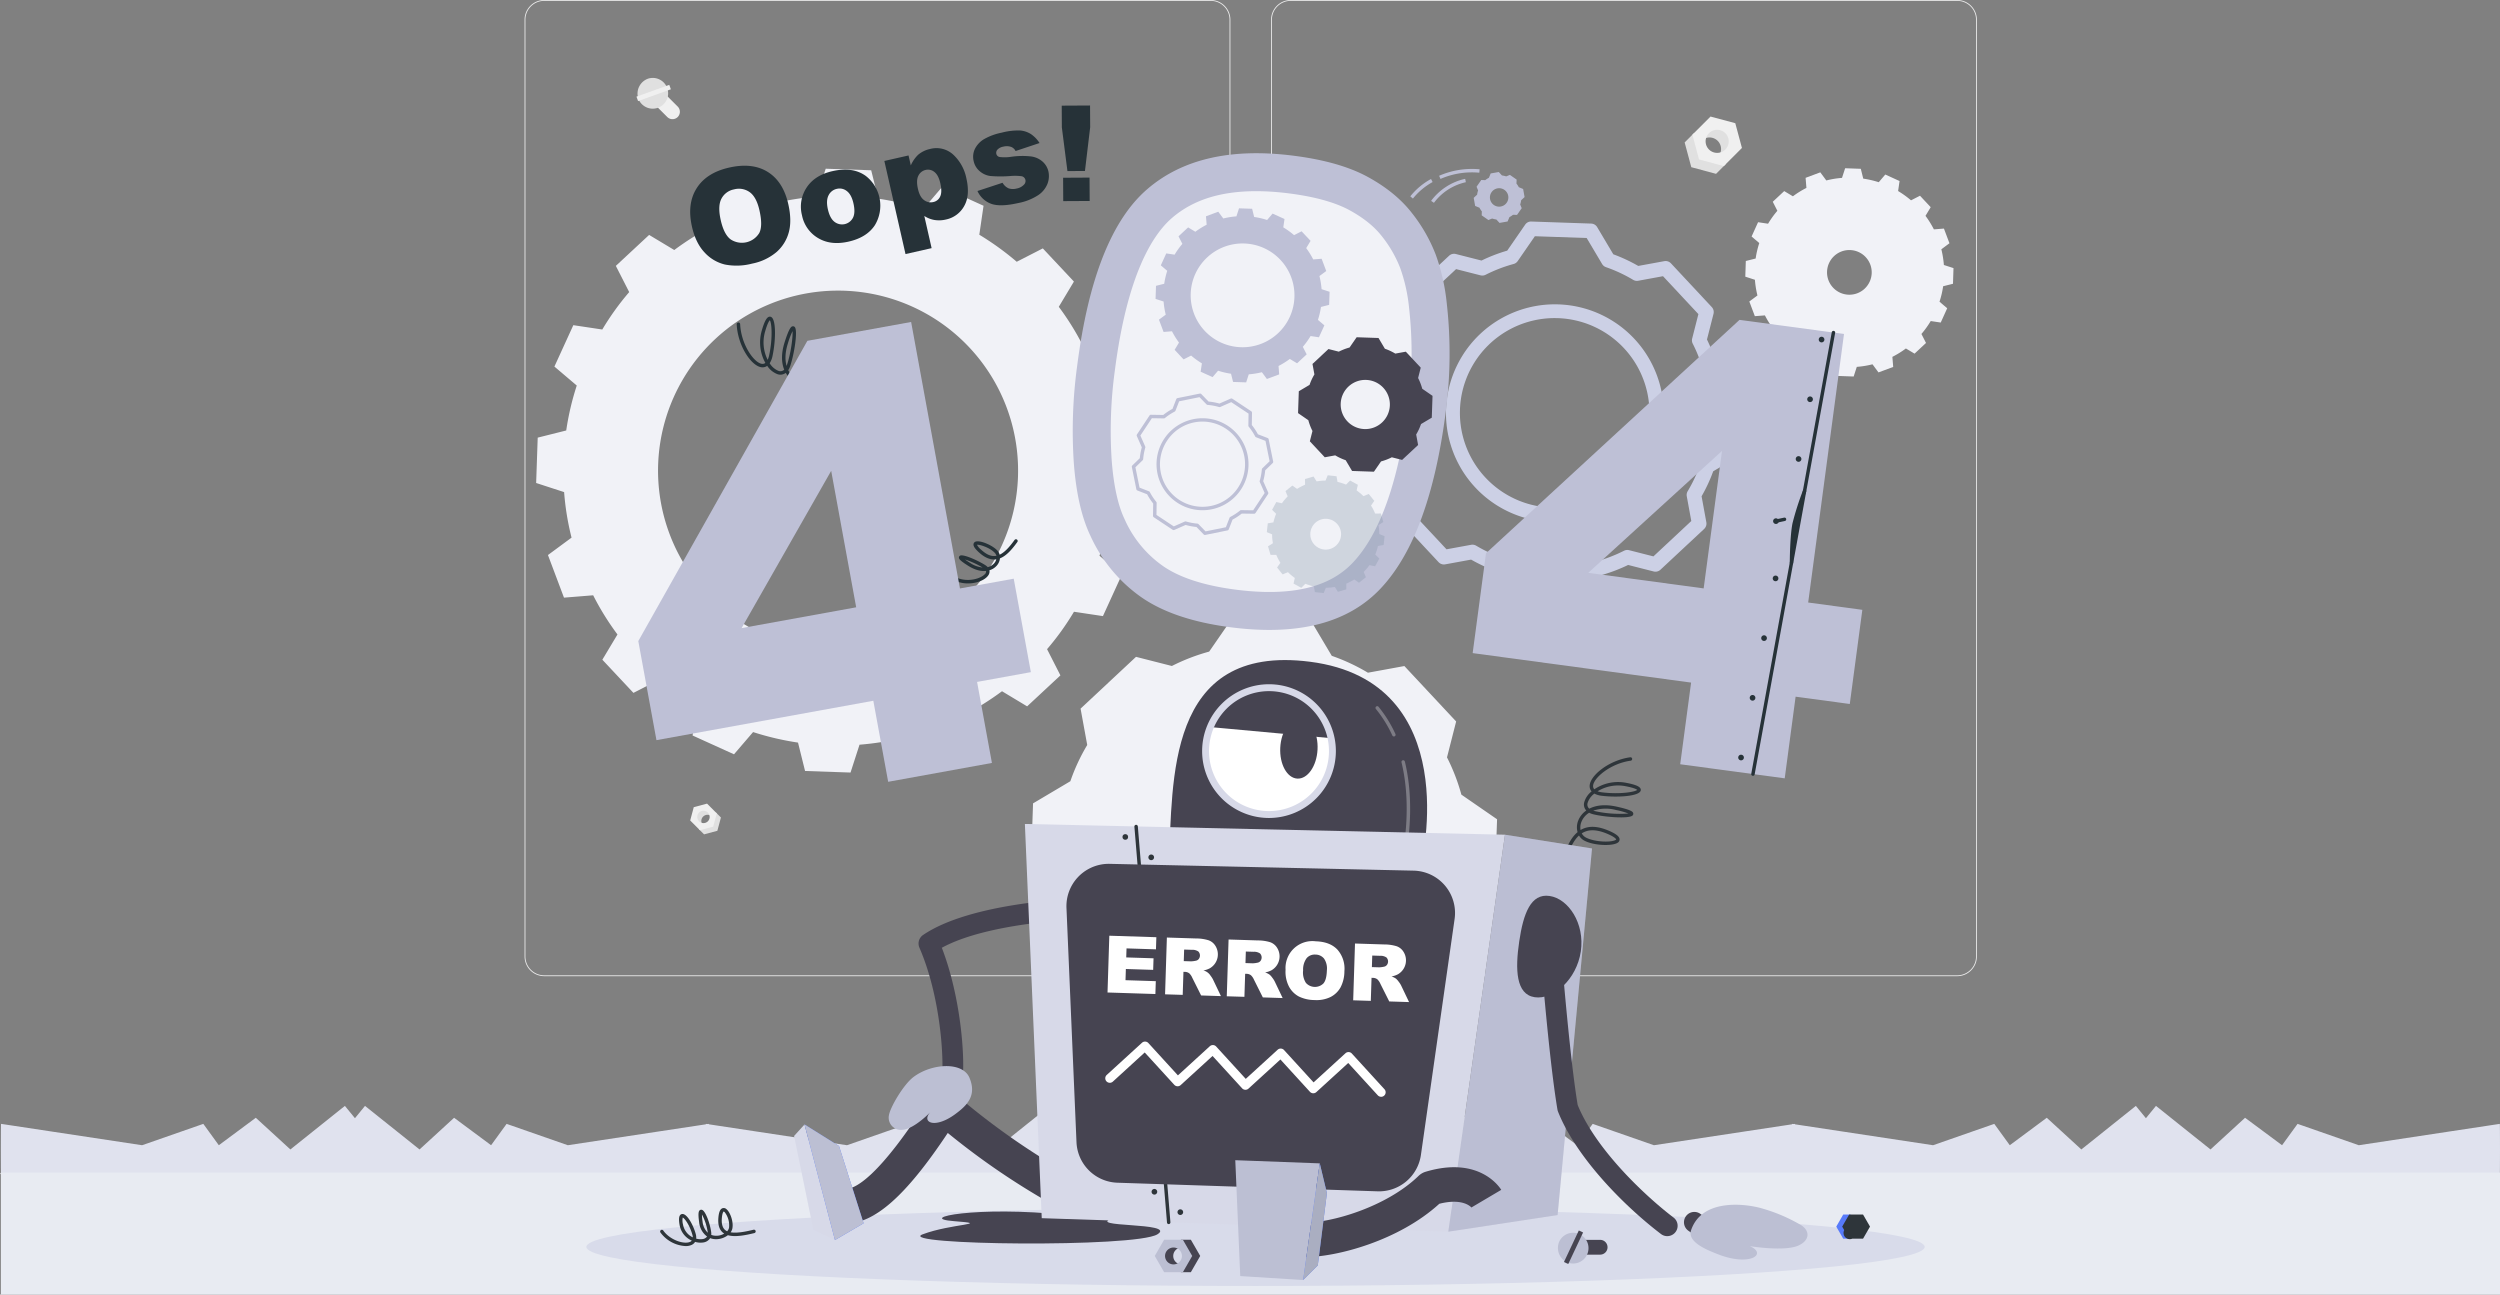 <svg xmlns="http://www.w3.org/2000/svg" width="1170.405" height="606.043" viewBox="0 0 1170.405 606.043">
  <rect x="0" y="0" width="1170.405" height="606.043" fill="#808080" stroke="none"/>
  <g id="_404" data-name="404" transform="translate(294 112.327)">
    <g id="Background_Complete" data-name="Background Complete" transform="translate(0 54.953)">
      <g id="Group_52353" data-name="Group 52353">
        <path id="Union_42" data-name="Union 42" d="M11136.174,1917.411c-6.129.236-47.866.1-87.908-.032-39.611-.13-77.565-.261-77.767-.034-.062.173-.094-5.86-.094-11.893,0-6.067.031-12.137.094-11.885l66.021,10,28.659-10,7.259,10,17.319-12.855,16.185,14.834,25.521-20.394,4.712,5.762,4.708-5.762,25.525,20.394,16.185-14.834,17.316,12.855,7.261-10,28.659,10,66.021-10c.063-.252.091,5.818.091,11.885,0,6.033-.031,12.066-.091,11.893-.2-.227-38.158-.1-77.769.034-24.09.08-48.8.161-65.99.161C11146.7,1917.54,11138.615,1917.5,11136.174,1917.411Z" transform="translate(-11263.999 -1534.696)" fill="#e0e2ee"/>
        <path id="Union_51" data-name="Union 51" d="M11136.174,1917.411c-6.129.236-47.866.1-87.908-.032-39.611-.13-77.565-.261-77.767-.034-.062.173-.094-5.86-.094-11.893,0-6.067.031-12.137.094-11.885l66.021,10,28.659-10,7.259,10,17.319-12.855,16.185,14.834,25.521-20.394,4.712,5.762,4.708-5.762,25.525,20.394,16.185-14.834,17.316,12.855,7.261-10,28.659,10,66.021-10c.063-.252.091,5.818.091,11.885,0,6.033-.031,12.066-.091,11.893-.2-.227-38.158-.1-77.769.034-24.09.08-48.8.161-65.99.161C11146.7,1917.54,11138.615,1917.5,11136.174,1917.411Z" transform="translate(-10755.535 -1534.696)" fill="#e0e2ee"/>
        <path id="Union_45" data-name="Union 45" d="M11136.174,1917.411c-6.129.236-47.866.1-87.908-.032-39.611-.13-77.565-.261-77.767-.034-.062.173-.094-5.86-.094-11.893,0-6.067.031-12.137.094-11.885l66.021,10,28.659-10,7.259,10,17.319-12.855,16.185,14.834,25.521-20.394,4.712,5.762,4.708-5.762,25.525,20.394,16.185-14.834,17.316,12.855,7.261-10,28.659,10,66.021-10c.063-.252.091,5.818.091,11.885,0,6.033-.031,12.066-.091,11.893-.2-.227-38.158-.1-77.769.034-24.09.08-48.8.161-65.99.161C11146.7,1917.54,11138.615,1917.5,11136.174,1917.411Z" transform="translate(-10933.999 -1534.696)" fill="#e0e2ee"/>
        <path id="Union_48" data-name="Union 48" d="M11136.174,1917.411c-6.129.236-47.866.1-87.908-.032-39.611-.13-77.565-.261-77.767-.034-.062.173-.094-5.86-.094-11.893,0-6.067.031-12.137.094-11.885l66.021,10,28.659-10,7.259,10,17.319-12.855,16.185,14.834,25.521-20.394,4.712,5.762,4.708-5.762,25.525,20.394,16.185-14.834,17.316,12.855,7.261-10,28.659,10,66.021-10c.063-.252.091,5.818.091,11.885,0,6.033-.031,12.066-.091,11.893-.2-.227-38.158-.1-77.769.034-24.09.08-48.8.161-65.99.161C11146.7,1917.54,11138.615,1917.5,11136.174,1917.411Z" transform="translate(-10425.535 -1534.696)" fill="#e0e2ee"/>
        <rect id="Rectangle_4556" data-name="Rectangle 4556" width="1170.405" height="0.292" transform="translate(-294 382.067)" fill="#ebebeb"/>
        <rect id="Rectangle_4557" data-name="Rectangle 4557" width="25.295" height="0.292" transform="translate(499.654 400.848)" fill="#ebebeb"/>
        <rect id="Rectangle_4558" data-name="Rectangle 4558" width="39.799" height="0.292" transform="translate(362.362 394.793)" fill="#ebebeb"/>
        <rect id="Rectangle_4559" data-name="Rectangle 4559" width="51.953" height="0.292" transform="translate(462.74 390.012)" fill="#ebebeb"/>
        <rect id="Rectangle_4560" data-name="Rectangle 4560" width="12.995" height="0.292" transform="translate(188.879 395.895)" fill="#ebebeb"/>
        <rect id="Rectangle_4561" data-name="Rectangle 4561" width="44.792" height="0.292" transform="translate(133.698 395.895)" fill="#ebebeb"/>
        <rect id="Rectangle_4562" data-name="Rectangle 4562" width="32.315" height="0.292" transform="translate(77.367 390.969)" fill="#ebebeb"/>
        <path id="Fill_7" data-name="Fill 7" d="M0,57.065H1170V0H0Z" transform="translate(-293.595 381.698)" fill="#e8ebf2"/>
      </g>
    </g>
    <g id="Shadow" transform="translate(-19.491 453.125)">
      <ellipse id="_Path_" data-name="&lt;Path&gt;" cx="313.277" cy="18.296" rx="313.277" ry="18.296" transform="translate(0 0)" fill="#d8dbea"/>
    </g>
    <g id="_404-2" data-name="404" transform="translate(-48.42 -112.327)">
      <path id="Path_32940" data-name="Path 32940" d="M359.43,511.964h-312a9.234,9.234,0,0,1-9.223-9.223V64.174a9.233,9.233,0,0,1,9.223-9.221h312a9.232,9.232,0,0,1,9.221,9.221V502.741A9.234,9.234,0,0,1,359.43,511.964ZM47.43,55.357a8.827,8.827,0,0,0-8.819,8.817V502.741a8.828,8.828,0,0,0,8.819,8.819h312a8.827,8.827,0,0,0,8.817-8.819V64.174a8.827,8.827,0,0,0-8.817-8.817Z" transform="translate(-38.207 -54.953)" fill="#ebebeb"/>
      <path id="Path_32941" data-name="Path 32941" d="M575.725,511.964h-312a9.233,9.233,0,0,1-9.221-9.223V64.174a9.231,9.231,0,0,1,9.221-9.221h312a9.233,9.233,0,0,1,9.224,9.221V502.741A9.234,9.234,0,0,1,575.725,511.964Zm-312-456.607a8.827,8.827,0,0,0-8.817,8.817V502.741a8.827,8.827,0,0,0,8.817,8.819h312a8.829,8.829,0,0,0,8.82-8.819V64.174a8.829,8.829,0,0,0-8.82-8.817Z" transform="translate(94.98 -54.953)" fill="#ebebeb"/>
      <g id="Group_52370" data-name="Group 52370" transform="translate(5.428 36.282)">
        <g id="Group_52354" data-name="Group 52354" transform="translate(0 42.707)">
          <path id="Path_32897" data-name="Path 32897" d="M323.526,260.629l.727-21.233-13.036-4.259a126.53,126.53,0,0,0-3.475-21.321l11.048-8.147-7.505-19.943-13.666,1.1a124.933,124.933,0,0,0-11.376-18.339l7.08-11.816-14.556-15.529L266.55,147.4a133.255,133.255,0,0,0-17.515-12.659l1.979-13.563-19.386-8.8-8.882,10.41a131.106,131.106,0,0,0-21.031-4.928l-3.3-13.294-21.289-.729-4.2,13.036a131.262,131.262,0,0,0-21.321,3.477l-8.2-11-19.942,7.45,1.1,13.669a129.952,129.952,0,0,0-18.339,11.43L94.456,134.83,78.87,149.325,85.125,161.6a125.008,125.008,0,0,0-12.6,17.518l-13.559-2.034L50.11,196.463l10.464,8.885a126.756,126.756,0,0,0-4.928,21.034l-13.353,3.354-.727,21.233,13.091,4.264a125.535,125.535,0,0,0,3.477,21.318L47.087,284.7l7.505,19.946,13.666-1.1a125.227,125.227,0,0,0,11.375,18.339L72.553,333.7l14.556,15.531,12.217-6.258a130.238,130.238,0,0,0,17.515,12.661L114.8,369.187l19.386,8.8,8.938-10.407a131.213,131.213,0,0,0,21.032,4.926l3.3,13.294,21.288.729,4.206-13.036a131.266,131.266,0,0,0,21.32-3.477l8.148,10.994,19.942-7.45-1.045-13.664A133.246,133.246,0,0,0,259.66,348.46l11.761,7.08,15.584-14.5-6.253-12.273a125.124,125.124,0,0,0,12.6-17.516l13.559,2.036,8.853-19.384L305.3,285.019a125.209,125.209,0,0,0,4.926-21.031ZM180.052,329.414A84.278,84.278,0,1,1,267.138,248.1,84.257,84.257,0,0,1,180.052,329.414Z" transform="translate(-41.566 -103.84)" fill="#f1f2f7"/>
        </g>
        <g id="Group_52355" data-name="Group 52355" transform="translate(566.066 42.486)">
          <path id="Path_32898" data-name="Path 32898" d="M471.159,190.5l5.355-5-2.139-4.217a43.569,43.569,0,0,0,4.351-6.048l4.681.708,3.033-6.692-3.6-3.063a43.094,43.094,0,0,0,1.7-7.247l4.608-1.155.237-7.335-4.5-1.454a46.018,46.018,0,0,0-1.184-7.357l3.791-2.824-2.582-6.873-4.705.373a45.234,45.234,0,0,0-3.926-6.331l2.437-4.047-5.014-5.369-4.2,2.155a45.229,45.229,0,0,0-6.046-4.353l.68-4.681-6.68-3.046-3.065,3.6a44.792,44.792,0,0,0-7.258-1.685l-1.142-4.594-7.336-.265-1.467,4.518a43.062,43.062,0,0,0-7.345,1.2l-2.81-3.8-6.885,2.569.385,4.716a43.886,43.886,0,0,0-6.331,3.928l-4.073-2.438-5.355,5,2.152,4.232a43.351,43.351,0,0,0-4.351,6.046l-4.679-.708-3.034,6.694,3.6,3.063a43.231,43.231,0,0,0-1.7,7.245l-4.607,1.155-.237,7.337,4.5,1.453a44.682,44.682,0,0,0,1.183,7.358l-3.8,2.81,2.582,6.872,4.716-.359a45.1,45.1,0,0,0,3.928,6.331l-2.437,4.047,5.014,5.369,4.2-2.154a45.152,45.152,0,0,0,6.046,4.351l-.693,4.668,6.68,3.046,3.076-3.587a45.827,45.827,0,0,0,7.26,1.684l1.141,4.594,7.336.265,1.467-4.518a43.036,43.036,0,0,0,7.345-1.2l2.81,3.8,6.886-2.567-.386-4.718a43.447,43.447,0,0,0,6.331-3.926ZM433,159.59a10.456,10.456,0,1,1,14.774.506A10.455,10.455,0,0,1,433,159.59Z" transform="translate(-391.908 -103.703)" fill="#f1f2f7"/>
        </g>
        <path id="Path_32899" data-name="Path 32899" d="M403.239,328.616l-16.709-11.538c0-.013,0-.027-.01-.04a91.744,91.744,0,0,0-6.72-17.4l4.282-16.8-24.236-25.957L342.786,260a91.862,91.862,0,0,0-16.891-7.888.442.442,0,0,1-.042-.015L315.48,234.633l-35.488-1.217-11.54,16.708-.066.016A91.862,91.862,0,0,0,251,256.852l-16.793-4.28-25.955,24.236,3.117,17.027-.008.015a90.007,90.007,0,0,0-7.893,16.956L186,321.174l-1.217,35.49,16.725,11.549a88.885,88.885,0,0,0,6.7,17.479l0,.006-4.269,16.749L228.184,428.4l16.954-3.1a92.655,92.655,0,0,0,17.04,7.906l.015,0,10.355,17.44,35.49,1.217,11.532-16.7A92.482,92.482,0,0,0,337.1,428.45l0,0,16.715,4.259,25.955-24.233-3.117-17.03a90.021,90.021,0,0,0,7.893-16.957l0,0,17.47-10.375Zm-110.6,53.95a39.933,39.933,0,1,1,41.276-38.542A39.945,39.945,0,0,1,292.638,382.566Z" transform="translate(46.623 18.654)" fill="#f1f2f7"/>
        <path id="Path_32900" data-name="Path 32900" d="M381.879,298.189c-.039,0-.076,0-.116,0l-27.98-.958a3.41,3.41,0,0,1-2.816-1.667l-7.534-12.687a76.766,76.766,0,0,1-11.766-5.458l-12.129,2.218a3.39,3.39,0,0,1-3.107-1.028l-19.108-20.46a3.417,3.417,0,0,1-.813-3.172L299.559,243a74.224,74.224,0,0,1-4.619-12.07l-12.168-8.4a3.414,3.414,0,0,1-1.472-2.925l.96-27.98a3.406,3.406,0,0,1,1.667-2.816l12.709-7.547a74.789,74.789,0,0,1,5.445-11.711l-2.23-12.171a3.415,3.415,0,0,1,1.028-3.107l20.464-19.11a3.412,3.412,0,0,1,3.172-.813l12.013,3.062a75.838,75.838,0,0,1,12.036-4.639l8.4-12.159a3.3,3.3,0,0,1,2.923-1.47l27.98.958a3.408,3.408,0,0,1,2.816,1.669l7.549,12.71a75.951,75.951,0,0,1,11.677,5.448l12.205-2.236a3.414,3.414,0,0,1,3.109,1.028l19.106,20.465a3.416,3.416,0,0,1,.813,3.172l-3.062,12.016a75.765,75.765,0,0,1,4.639,12.031l12.159,8.4a3.413,3.413,0,0,1,1.472,2.923l-.958,27.983a3.411,3.411,0,0,1-1.669,2.816L445,236.075a74.686,74.686,0,0,1-5.439,11.7l2.228,12.176a3.407,3.407,0,0,1-1.028,3.107l-20.462,19.1a3.4,3.4,0,0,1-3.172.813l-11.958-3.047a76.443,76.443,0,0,1-12.1,4.637l-8.387,12.149A3.415,3.415,0,0,1,381.879,298.189Zm-26-7.715,24.251.83,8.032-11.63a3.411,3.411,0,0,1,1.921-1.356,69.639,69.639,0,0,0,13.175-5.051l.023-.011a3.4,3.4,0,0,1,2.356-.247l11.373,2.9,17.734-16.56-2.121-11.591a3.417,3.417,0,0,1,.433-2.375,67.752,67.752,0,0,0,5.9-12.658,3.425,3.425,0,0,1,1.522-1.894l12.154-7.219.832-24.252-11.64-8.038a3.4,3.4,0,0,1-1.3-1.727c-.029-.086-.057-.179-.079-.273a68.792,68.792,0,0,0-5.031-13.013,3.417,3.417,0,0,1-.263-2.388l2.915-11.436L421.5,144.741l-11.616,2.128a3.4,3.4,0,0,1-2.362-.427,69.166,69.166,0,0,0-12.677-5.923,3.78,3.78,0,0,1-.712-.331,3.406,3.406,0,0,1-1.146-1.165l-7.226-12.165-24.252-.832-8.037,11.64a3.411,3.411,0,0,1-2.008,1.378,69.152,69.152,0,0,0-13.013,5.028,3.4,3.4,0,0,1-2.386.263l-11.431-2.913L306.9,157.986l2.121,11.59a3.41,3.41,0,0,1-.305,2.139c-.047.092-.1.184-.153.275a67.734,67.734,0,0,0-5.9,12.7,3.419,3.419,0,0,1-1.482,1.813l-12.163,7.224-.831,24.251,11.65,8.045a3.4,3.4,0,0,1,1.354,1.918,67.339,67.339,0,0,0,5.025,13.115,3.344,3.344,0,0,1,.276.734,3.393,3.393,0,0,1,0,1.669l-2.905,11.4,16.561,17.733,11.533-2.109a3.422,3.422,0,0,1,2.351.42,70.041,70.041,0,0,0,12.743,5.922,3.4,3.4,0,0,1,1.9,1.508Zm40.043-153.193h0Zm-25.065,122.55c-.6,0-1.194-.011-1.8-.032a50.963,50.963,0,1,1,1.8.032ZM370.8,164.35a44.369,44.369,0,1,0,1.537.027C371.821,164.36,371.307,164.35,370.8,164.35Z" transform="translate(106.049 -51.713)" fill="#ccd0e5"/>
        <g id="Group_52356" data-name="Group 52356" transform="translate(537.679 18.284)">
          <path id="Path_32901" data-name="Path 32901" d="M389.042,112.656l-11.591-3.113-3.112-11.59,4.538-4.538,4.788,9.915,9.915,4.788Z" transform="translate(-374.339 -85.836)" fill="#e0e0e0"/>
          <path id="Path_32902" data-name="Path 32902" d="M386.8,106.732a5.409,5.409,0,1,0-7.651-7.647l5.765-8.651,7.733,3.91,1.695,8.124Z" transform="translate(-371.377 -87.671)" fill="#e0e0e0"/>
          <path id="Path_32903" data-name="Path 32903" d="M376.582,97.218l8.494-8.494,11.59,3.112,3.112,11.591-8.492,8.494-11.591-3.114ZM392,104.163a5.409,5.409,0,1,0-7.649-.016A5.429,5.429,0,0,0,392,104.163Z" transform="translate(-372.958 -88.724)" fill="#f0f0f0"/>
        </g>
        <g id="Group_52357" data-name="Group 52357" transform="translate(72.113 339.943)">
          <path id="Path_32904" data-name="Path 32904" d="M91.149,300.643l6.22-1.671,1.67-6.219L96.6,290.318l-2.569,5.321-5.321,2.569Z" transform="translate(-84.647 -286.251)" fill="#e0e0e0"/>
          <path id="Path_32905" data-name="Path 32905" d="M91.524,297.464a2.9,2.9,0,1,1,4.1-4.1l-3.093-4.642-4.149,2.1-.91,4.361Z" transform="translate(-85.409 -287.236)" fill="#e0e0e0"/>
          <path id="Path_32906" data-name="Path 32906" d="M98.645,292.359,94.087,287.8l-6.221,1.669L86.2,295.691l4.556,4.558,6.221-1.671Zm-8.278,3.726a2.9,2.9,0,1,1,4.106-.008A2.913,2.913,0,0,1,90.367,296.085Z" transform="translate(-86.197 -287.801)" fill="#f0f0f0"/>
        </g>
        <g id="Group_52358" data-name="Group 52358" transform="translate(46.96)">
          <path id="Path_32907" data-name="Path 32907" d="M76.747,87.908l5.161,5.162a3.466,3.466,0,0,0,4.888,0h0a3.466,3.466,0,0,0,0-4.888l-5.162-5.161a3.464,3.464,0,0,0-4.886,0h0A3.464,3.464,0,0,0,76.747,87.908Z" transform="translate(-67.484 -74.572)" fill="#f0f0f0"/>
          <path id="Path_32908" data-name="Path 32908" d="M76.084,77.888a7.2,7.2,0,1,1-4.775,9.349A7.432,7.432,0,0,1,76.084,77.888Z" transform="translate(-70.457 -77.408)" fill="#e0e0e0"/>
          <rect id="Rectangle_4563" data-name="Rectangle 4563" width="2.213" height="16.322" transform="matrix(-0.338, -0.941, 0.941, -0.338, 0.748, 11.041)" fill="#f0f0f0"/>
        </g>
      </g>
      <g id="Group_52368" data-name="Group 52368" transform="translate(53.246 71.733)">
        <g id="Group_52361" data-name="Group 52361" transform="translate(0 76.517)">
          <path id="Path_32914" data-name="Path 32914" d="M146.541,186.9a.814.814,0,0,1-.292-.055c-7.272-2.816-11.622-5.568-13.883-8.874a8.36,8.36,0,0,1-5.222-.719,10.4,10.4,0,0,1-4.492-4.236,4.131,4.131,0,0,1-3.92.606,9.969,9.969,0,0,1-4.77-3.9,3.69,3.69,0,0,1-2.508.695c-4.8-.391-11.313-9.953-11.78-20.144a.808.808,0,0,1,1.614-.073c.443,9.67,6.641,18.308,10.3,18.605a2.045,2.045,0,0,0,1.5-.452,19.821,19.821,0,0,1-1.651-15.207c1.39-4.854,2.616-6.752,4.091-6.4,2.782.693,2.417,11.265.944,18.24a9.9,9.9,0,0,1-1.365,3.526,8.745,8.745,0,0,0,4.109,3.566,2.554,2.554,0,0,0,2.7-.557c-1.27-3.128-1.533-7.392.189-12.827,2.269-7.156,3.181-7.35,3.728-7.465a1.068,1.068,0,0,1,1.042.355c1.491,1.685-.291,12.8-2.172,18.3a8.105,8.105,0,0,1-.9,1.869,8.85,8.85,0,0,0,4.028,4.041,7.061,7.061,0,0,0,3.673.7c-.145-.307-.276-.616-.394-.932-1.28-3.469-.654-7.474,1.915-12.244,1.7-3.164,3.094-4.639,4.374-4.64h0A1.793,1.793,0,0,1,139,159.74c1.409,2.6.388,11.179-2.4,15.437a6.325,6.325,0,0,1-2.614,2.26c2.165,2.845,6.276,5.355,12.844,7.9a.808.808,0,0,1-.292,1.561Zm-9.135-26.611s-.915.006-2.952,3.792c-2.338,4.338-2.933,7.909-1.823,10.918a8.818,8.818,0,0,0,.486,1.083,4.777,4.777,0,0,0,2.134-1.785c2.262-3.458,3.346-10.564,2.5-13.341C137.583,160.385,137.407,160.287,137.405,160.287Zm-11.588-6.807a36.5,36.5,0,0,0-2.165,5.7c-1.388,4.375-1.394,7.89-.622,10.58.053-.136.1-.271.15-.406C125.08,163.8,126.006,156.149,125.817,153.479Zm-10.641-5.09c-.273.25-1.058,1.268-2.184,5.2a18.177,18.177,0,0,0,1.175,13.324,10.347,10.347,0,0,0,.727-2.265C116.569,156.717,116.081,149.539,115.176,148.39Z" transform="translate(-53.604 -146.706)" fill="#263238"/>
          <path id="Path_32915" data-name="Path 32915" d="M169.659,231.877a14.554,14.554,0,0,1-7.369-1.919.809.809,0,0,1,.818-1.4c5.763,3.385,13.214,1.023,14.747-1.441a1.4,1.4,0,0,0,.238-1.084c-2.28.241-5.085-.364-8.29-2.369-4.112-2.571-4.429-3.333-4.4-3.946a.994.994,0,0,1,.551-.847c1.609-.816,8.895,2.543,11.932,4.54a5.254,5.254,0,0,1,1,.843,5.713,5.713,0,0,0,3.073-1.85,4.626,4.626,0,0,0,.95-1.813c-.107.015-.215.027-.323.039-2.584.26-5.175-.848-7.935-3.4-1.9-1.753-2.634-2.962-2.388-3.92a1.463,1.463,0,0,1,1.16-1.057c2.236-.554,7.752,1.8,10.008,4.269a4.521,4.521,0,0,1,1.036,1.913c2.109-.992,4.338-3.214,6.978-6.9a.808.808,0,0,1,1.315.94c-3.054,4.266-5.6,6.683-8.155,7.668a6.007,6.007,0,0,1-1.4,3.3,7.327,7.327,0,0,1-3.524,2.281,2.975,2.975,0,0,1-.452,2.248C177.864,230.166,173.957,231.877,169.659,231.877Zm-1.435-11.207c.543.4,1.322.932,2.433,1.627a13.053,13.053,0,0,0,5.818,2.138A40.114,40.114,0,0,0,168.224,220.67Zm5.639-6.864a6.981,6.981,0,0,0,1.884,2.241c2.4,2.22,4.585,3.207,6.675,2.979a5.191,5.191,0,0,0,.517-.078,2.96,2.96,0,0,0-.7-1.333C179.964,215.124,174.967,213.546,173.863,213.806Z" transform="translate(-15.295 -106.993)" fill="#263238"/>
          <path id="Path_32916" data-name="Path 32916" d="M246.924,268.426,221.748,273,198.889,148.243l-48.574,8.824L71.161,297.636l8.5,46.385,101.529-18.442,6.951,37.939,48.576-8.825-6.951-37.938,25.177-4.574Zm-127.4,23.142,41.943-73.627,11.7,63.882Z" transform="translate(-71.161 -145.759)" fill="#bec0d6"/>
        </g>
        <g id="Group_52364" data-name="Group 52364" transform="translate(203.366)">
          <path id="Path_32917" data-name="Path 32917" d="M372.18,169.865a94.981,94.981,0,0,0-5.166-22.974A74.4,74.4,0,0,0,355.721,127.2q-7.537-9.648-20.527-16.749t-34.29-9.875q-44.333-5.778-69.125,15.737t-32.635,82.421a224.928,224.928,0,0,0-1.577,45.8q1.607,21.025,7.719,33.823a70.72,70.72,0,0,0,23.669,28.715q15.3,10.732,41.929,14.2,47.5,6.188,70.4-18.239t30.384-82.565A208.93,208.93,0,0,0,372.18,169.865Z" transform="translate(-197.026 -99.349)" fill="#bec0d6"/>
          <path id="Path_32918" data-name="Path 32918" d="M278.7,297.913c-3.886-.133-8.022-.483-12.293-1.041-14.791-1.926-26.235-5.67-34.016-11.129a52.727,52.727,0,0,1-17.76-21.659l-.079-.168c-3.107-6.5-5.136-15.758-6.035-27.513A208.418,208.418,0,0,1,210,194.228c5.767-44.79,17.678-63.478,26.655-71.268,10.467-9.081,24.593-13.185,43.189-12.548,3.81.131,7.844.472,11.99,1.011,11.936,1.553,21.378,4.194,28.067,7.848,6.478,3.542,11.538,7.612,15.041,12.1a57.05,57.05,0,0,1,8.651,14.975,77.862,77.862,0,0,1,4.146,18.675,192.434,192.434,0,0,1-.473,46.408c-4.48,34.8-13.136,59.253-25.723,72.678-9.337,9.961-23.351,14.477-42.84,13.81Z" transform="translate(-190.251 -92.576)" fill="#f1f2f7"/>
          <g id="Group_52362" data-name="Group 52362" transform="translate(38.795 25.799)">
            <path id="Path_32919" data-name="Path 32919" d="M302.308,160.51l.21-6.12-3.757-1.228a36.516,36.516,0,0,0-1-6.145l3.186-2.349-2.163-5.747-3.939.317a36.218,36.218,0,0,0-3.28-5.287l2.041-3.406-4.2-4.476-3.521,1.8a38.485,38.485,0,0,0-5.049-3.648l.57-3.91-5.587-2.535-2.559,3a37.72,37.72,0,0,0-6.062-1.42l-.953-3.833-6.135-.21-1.212,3.758a37.753,37.753,0,0,0-6.146,1l-2.365-3.169-5.747,2.147.317,3.939a37.681,37.681,0,0,0-5.285,3.295l-3.39-2.039-4.493,4.178,1.8,3.537a35.974,35.974,0,0,0-3.632,5.049l-3.908-.587-2.551,5.587,3.015,2.561a36.565,36.565,0,0,0-1.42,6.062l-3.849.968-.208,6.12,3.773,1.228a36.088,36.088,0,0,0,1,6.145l-3.185,2.349,2.163,5.749,3.939-.318a36.03,36.03,0,0,0,3.28,5.287l-2.041,3.406,4.194,4.476,3.522-1.8a37.524,37.524,0,0,0,5.048,3.648l-.587,3.909,5.587,2.537,2.577-3a37.679,37.679,0,0,0,6.062,1.42l.952,3.833,6.137.21,1.212-3.758a37.766,37.766,0,0,0,6.145-1l2.349,3.169,5.749-2.147-.3-3.939a38.4,38.4,0,0,0,5.287-3.295l3.39,2.041,4.492-4.18-1.8-3.537a36.108,36.108,0,0,0,3.632-5.049l3.908.587,2.551-5.587-3.017-2.561a36,36,0,0,0,1.42-6.062Zm-41.355,19.827a24.293,24.293,0,1,1,25.1-23.44A24.288,24.288,0,0,1,260.953,180.337Z" transform="translate(-221.036 -115.316)" fill="#bec0d6"/>
          </g>
          <g id="Group_52363" data-name="Group 52363" transform="translate(90.89 150.771)">
            <path id="Path_32920" data-name="Path 32920" d="M307.963,225.305l.443-4.125-2.48-1.011a25.382,25.382,0,0,0-.367-4.191l2.262-1.436-1.15-3.991-2.685.023a23.932,23.932,0,0,0-1.932-3.734l1.532-2.2-2.593-3.227-2.475,1.031a24.493,24.493,0,0,0-3.217-2.7l.6-2.627-3.637-2-1.9,1.92a24.021,24.021,0,0,0-4-1.272l-.459-2.643-4.125-.462-1.011,2.479a25.931,25.931,0,0,0-4.191.386l-1.435-2.28-3.993,1.168.023,2.685a25.9,25.9,0,0,0-3.736,1.934l-2.2-1.551-3.228,2.593,1.031,2.475a26.184,26.184,0,0,0-2.7,3.215l-2.609-.582-2,3.639,1.9,1.879a25.932,25.932,0,0,0-1.273,4.023l-2.643.438-.443,4.127,2.479,1.029a23.714,23.714,0,0,0,.367,4.173l-2.28,1.435,1.168,3.992,2.685,0a24.811,24.811,0,0,0,1.934,3.716l-1.549,2.2,2.592,3.246,2.495-1.049a24.724,24.724,0,0,0,3.215,2.7l-.6,2.626,3.637,2,1.9-1.9a25.613,25.613,0,0,0,4,1.252l.457,2.645,4.125.462,1.013-2.48a25.947,25.947,0,0,0,4.191-.385l1.435,2.28,3.973-1.17,0-2.684a26.055,26.055,0,0,0,3.736-1.932l2.178,1.548,3.246-2.592-1.05-2.475a26.463,26.463,0,0,0,2.719-3.215l2.609.58,2-3.637-1.9-1.881a26.224,26.224,0,0,0,1.254-4Zm-20.8-1.6a7.209,7.209,0,1,1-2.861-9.779A7.225,7.225,0,0,1,287.162,223.7Z" transform="translate(-253.278 -192.662)" fill="#7f8fa6" opacity="0.3"/>
          </g>
          <path id="Path_32921" data-name="Path 32921" d="M325.286,180.106l-4.817-3.325,0-.011a26.479,26.479,0,0,0-1.937-5.017l1.234-4.842-6.987-7.483-4.917.9a26.5,26.5,0,0,0-4.868-2.273l-.013,0-2.989-5.035-10.231-.351-3.325,4.817-.019,0a26.414,26.414,0,0,0-5.01,1.936l-4.841-1.234-7.481,6.987.9,4.907,0,0a25.919,25.919,0,0,0-2.275,4.888l-5.033,2.989-.351,10.229,4.82,3.328a25.661,25.661,0,0,0,1.932,5.04v0l-1.23,4.828,6.985,7.481,4.888-.9a26.616,26.616,0,0,0,4.912,2.28h0l2.986,5.028,10.229.351,3.324-4.813a26.721,26.721,0,0,0,5.054-1.937h0l4.818,1.228,7.481-6.987-.9-4.909a25.924,25.924,0,0,0,2.275-4.888h0l5.036-2.991Zm-31.88,15.552a11.511,11.511,0,1,1,11.9-11.11A11.514,11.514,0,0,1,293.406,195.658Z" transform="translate(-156.821 -66.519)" fill="#464451"/>
          <path id="Union_52" data-name="Union 52" d="M40.285,23.663h0a9.521,9.521,0,0,1-1.971-.449l-1.733.716-3.155-2.2.071-1.865a9.8,9.8,0,0,1-1.108-1.7l-2.03-.843-.679-3.783,1.611-1.491a10.084,10.084,0,0,1,.452-1.986l-.715-1.723,2.2-3.154,1.873.071a9.531,9.531,0,0,1,1.7-1.105l.842-2.034,3.784-.674,1.494,1.611a9.8,9.8,0,0,1,1.975.449l1.73-.716,3.158,2.2L49.7,6.859A9.847,9.847,0,0,1,50.8,8.544l0,.008,2.03.843.678,3.783L51.9,14.673v0a9.825,9.825,0,0,1-.449,1.967l.716,1.734-2.2,3.154L48.1,21.461a9.77,9.77,0,0,1-1.688,1.109h0L45.559,24.6l-3.782.678ZM40.835,9.1a4.316,4.316,0,1,0,.767-.068A4.384,4.384,0,0,0,40.835,9.1ZM9.747,14.958A27.122,27.122,0,0,1,25.7,4.637l.312,1.584A25.4,25.4,0,0,0,11.08,15.868ZM0,12.837A32.181,32.181,0,0,1,9.707,4.712l.749,1.435a30.952,30.952,0,0,0-9.225,7.732ZM13.493,3.206A38.611,38.611,0,0,1,32.463.168l-.152,1.607A36.775,36.775,0,0,0,14.134,4.689Z" transform="translate(158.051 7.351)" fill="#bec0d6"/>
          <path id="Path_32926" data-name="Path 32926" d="M248.389,235.185a.808.808,0,0,1-.58-.246l-3.388-3.492a28.554,28.554,0,0,1-5.082-.947l-5.28,2.328a.8.8,0,0,1-.772-.065L224.44,226.9a.813.813,0,0,1-.362-.687l.089-5.757a27.9,27.9,0,0,1-2.855-4.325l-4.532-1.758a.807.807,0,0,1-.5-.591l-2.109-10.4a.8.8,0,0,1,.229-.74l3.492-3.387a29.023,29.023,0,0,1,.944-5.09l-2.327-5.272a.81.81,0,0,1,.066-.774l5.864-8.846a.746.746,0,0,1,.687-.362l5.754.089a28.37,28.37,0,0,1,4.329-2.852l1.758-4.535a.809.809,0,0,1,.593-.5l10.4-2.11a.823.823,0,0,1,.742.229l3.383,3.488a28.9,28.9,0,0,1,5.094.945l5.272-2.325a.817.817,0,0,1,.772.066l8.846,5.864a.807.807,0,0,1,.36.687l-.087,5.762a27.783,27.783,0,0,1,2.85,4.321l4.535,1.76a.805.805,0,0,1,.5.591l2.109,10.4a.811.811,0,0,1-.229.742l-3.493,3.388a29,29,0,0,1-.945,5.078L278,215.281a.807.807,0,0,1-.065.772l-5.864,8.846a.845.845,0,0,1-.685.362l-5.757-.087a28.442,28.442,0,0,1-4.324,2.842l-1.761,4.543a.817.817,0,0,1-.593.5l-10.4,2.109A.767.767,0,0,1,248.389,235.185Zm-9.108-6.35a.785.785,0,0,1,.228.034,27.057,27.057,0,0,0,5.35,1,.807.807,0,0,1,.514.244l3.288,3.39,9.536-1.934,1.713-4.416a.8.8,0,0,1,.38-.423,26.8,26.8,0,0,0,4.548-2.991.7.7,0,0,1,.524-.181l5.607.084,5.376-8.109-2.268-5.145a.8.8,0,0,1-.036-.551,27.483,27.483,0,0,0,.994-5.35.809.809,0,0,1,.242-.514l3.393-3.29-1.934-9.536-4.406-1.708a.8.8,0,0,1-.43-.393,26.282,26.282,0,0,0-2.991-4.532.811.811,0,0,1-.184-.525l.086-5.613L260.7,173l-5.132,2.262a.829.829,0,0,1-.551.039,27.41,27.41,0,0,0-5.369-1,.8.8,0,0,1-.512-.241l-3.286-3.388-9.535,1.936-1.708,4.4a.811.811,0,0,1-.381.425,26.736,26.736,0,0,0-4.552,3,.746.746,0,0,1-.525.186l-5.607-.087-5.374,8.111,2.265,5.136a.814.814,0,0,1-.016.688,28.094,28.094,0,0,0-.942,5.224.8.8,0,0,1-.242.514l-3.39,3.288,1.932,9.535,4.4,1.708a.8.8,0,0,1,.441.415,26.478,26.478,0,0,0,2.979,4.51.822.822,0,0,1,.187.528L225.7,225.8l8.111,5.379,5.143-2.27A.817.817,0,0,1,239.281,228.835Zm7.946-5.227a21.528,21.528,0,0,1-17.922-33.415h0a21.532,21.532,0,1,1,17.92,33.415Zm-16.574-32.522a19.916,19.916,0,1,0,27.608-5.605,19.77,19.77,0,0,0-27.608,5.605Z" transform="translate(-186.478 -56.47)" fill="#bec0d6"/>
        </g>
        <g id="Group_52367" data-name="Group 52367" transform="translate(390.619 78.021)">
          <path id="Path_32927" data-name="Path 32927" d="M495.349,283.381l-25.358-3.424,16.771-125.719-48.927-6.6L319.155,256.9l-6.237,46.744,102.264,13.8-5.1,38.232,48.928,6.6,5.1-38.232,25.359,3.422ZM367.03,266.064l62.623-57.081-8.589,64.373Z" transform="translate(-312.918 -147.637)" fill="#bec0d6"/>
          <path id="Path_32928" data-name="Path 32928" d="M394.442,359.128a.919.919,0,0,1-.147-.013.807.807,0,0,1-.648-.94l37.689-206.7a.825.825,0,0,1,.939-.651.808.808,0,0,1,.65.94l-37.689,206.7A.807.807,0,0,1,394.442,359.128Z" transform="translate(-263.217 -145.681)" fill="#263238"/>
          <g id="Group_52365" data-name="Group 52365" transform="translate(124.328 7.894)">
            <path id="Path_32929" data-name="Path 32929" d="M415.84,153.892a1.324,1.324,0,1,1-1.278-1.369A1.325,1.325,0,0,1,415.84,153.892Z" transform="translate(-375.502 -152.522)" fill="#263238"/>
            <path id="Path_32930" data-name="Path 32930" d="M412.508,171.193a1.324,1.324,0,1,1-1.278-1.369A1.326,1.326,0,0,1,412.508,171.193Z" transform="translate(-377.553 -141.869)" fill="#263238"/>
            <path id="Path_32931" data-name="Path 32931" d="M409.175,188.493a1.324,1.324,0,1,1-1.278-1.369A1.323,1.323,0,0,1,409.175,188.493Z" transform="translate(-379.606 -131.217)" fill="#263238"/>
            <path id="Path_32932" data-name="Path 32932" d="M402.622,206.5a1.324,1.324,0,1,1-1.278-1.369A1.325,1.325,0,0,1,402.622,206.5Z" transform="translate(-383.641 -120.126)" fill="#263238"/>
            <path id="Path_32933" data-name="Path 32933" d="M402.51,223.095a1.324,1.324,0,1,1-1.278-1.369A1.324,1.324,0,0,1,402.51,223.095Z" transform="translate(-383.71 -109.911)" fill="#263238"/>
            <path id="Path_32934" data-name="Path 32934" d="M399.178,240.4a1.324,1.324,0,1,1-1.278-1.369A1.326,1.326,0,0,1,399.178,240.4Z" transform="translate(-385.761 -99.257)" fill="#263238"/>
            <path id="Path_32935" data-name="Path 32935" d="M395.844,257.7a1.323,1.323,0,1,1-1.276-1.37A1.324,1.324,0,0,1,395.844,257.7Z" transform="translate(-387.813 -88.605)" fill="#263238"/>
            <path id="Path_32936" data-name="Path 32936" d="M392.513,275a1.324,1.324,0,1,1-1.278-1.369A1.323,1.323,0,0,1,392.513,275Z" transform="translate(-389.865 -77.952)" fill="#263238"/>
          </g>
          <path id="Path_32937" data-name="Path 32937" d="M401.1,207.4a.808.808,0,0,1-.168-1.6l4.012-.861a.808.808,0,0,1,.339,1.58l-4.014.861A.863.863,0,0,1,401.1,207.4Z" transform="translate(-259.116 -112.364)" fill="#263238"/>
          <g id="Group_52366" data-name="Group 52366" transform="translate(148.451 79.341)">
            <path id="Path_32938" data-name="Path 32938" d="M411.419,197.241a134.582,134.582,0,0,0-4.833,15.125c-1.218,5.707-1.291,18.458-1.291,18.458" transform="translate(-404.487 -196.434)" fill="#263238"/>
            <path id="Path_32939" data-name="Path 32939" d="M405.6,231.94h0a.807.807,0,0,1-.8-.813c0-.523.087-12.9,1.309-18.623a133.679,133.679,0,0,1,4.868-15.246.808.808,0,0,1,1.509.58,134.472,134.472,0,0,0-4.8,15c-1.186,5.561-1.273,18.169-1.273,18.3A.807.807,0,0,1,405.6,231.94Z" transform="translate(-404.795 -196.742)" fill="#263238"/>
          </g>
        </g>
      </g>
    </g>
    <g id="Group_52369" data-name="Group 52369" transform="translate(15.037 196.689)">
      <g id="Character" transform="translate(62.727 0)">
        <g id="Group_52376" data-name="Group 52376">
          <path id="Path_32940-2" data-name="Path 32940" d="M236.08,217.135c2.245-36.2-1.885-102,66.156-93.287,72.928,9.336,52.067,94.612,52.067,94.612Z" transform="translate(-60.703 -123.062)" fill="#464451"/>
          <g id="Group_52369-2" data-name="Group 52369" transform="translate(191.029 11.319)">
            <ellipse id="Ellipse_817" data-name="Ellipse 817" cx="29.689" cy="29.689" rx="29.689" ry="29.689" transform="translate(1.614 1.615)" fill="#fff"/>
            <path id="Path_32941-2" data-name="Path 32941" d="M281.3,132.533c-14.062-2.4-29.1,7.965-30.581,18.466l55.755,5.125C304.511,144.157,292.46,134.44,281.3,132.533Z" transform="translate(-246.099 -130.872)" fill="#464451"/>
            <path id="Path_32942" data-name="Path 32942" d="M291.256,157.342c-.4,7.763-4.629,13.848-9.45,13.607s-8.4-6.741-8-14.5,4.628-13.848,9.447-13.607S291.655,149.581,291.256,157.342Z" transform="translate(-237.23 -126.774)" fill="#464451"/>
            <path id="Path_32943" data-name="Path 32943" d="M278.688,193.847a31.305,31.305,0,1,1,31.305-31.305h0A31.342,31.342,0,0,1,278.688,193.847Zm0-59.379a28.073,28.073,0,1,0,28.073,28.073,28.073,28.073,0,0,0-28.073-28.073Z" transform="translate(-247.383 -131.236)" fill="#d7d9e8"/>
          </g>
          <path id="Path_32944" data-name="Path 32944" d="M315.726,203.2a.875.875,0,0,1-.19-.021.81.81,0,0,1-.6-.969c.054-.219,5.2-22.126-.138-44.276a.807.807,0,0,1,1.559-.417l.01.037c5.442,22.541.2,44.812.147,45.035A.806.806,0,0,1,315.726,203.2Z" transform="translate(-30.425 -110.036)" fill="#fff" opacity="0.3" style="isolation: isolate"/>
          <path id="Path_32945" data-name="Path 32945" d="M314.6,152.839a.812.812,0,0,1-.735-.472A57.114,57.114,0,0,0,306.205,140a.808.808,0,0,1,1.2-1.087c.018.021.035.042.051.064a58.724,58.724,0,0,1,7.878,12.722.809.809,0,0,1-.4,1.07.83.83,0,0,1-.332.073Z" transform="translate(-33.802 -117.066)" fill="#fff" opacity="0.3" style="isolation: isolate"/>
          <path id="Path_32946" data-name="Path 32946" d="M129.1,331c-.2,0-.4,0-.6-.008a8.078,8.078,0,1,1,.277-16.155l.166,0h.155c4.668,0,15.9-5.678,39.388-42.7a8.091,8.091,0,0,1,12.133-1.761,334.228,334.228,0,0,0,60.014,41.165,8.079,8.079,0,0,1-7.312,14.4,344.4,344.4,0,0,1-56.221-37.4C157.41,318.146,142.8,331,129.1,331Z" transform="translate(-105.15 -67.148)" fill="#464451"/>
          <path id="Path_32947" data-name="Path 32947" d="M167.18,293.792a5.241,5.241,0,0,1-.692-.048,4.848,4.848,0,0,1-4.114-5.484h0c1.149-8.04-.277-38.174-10.462-61.6a4.845,4.845,0,0,1,1.716-5.939c22.133-15.081,69.277-16.886,71.274-16.956a4.85,4.85,0,1,1,.338,9.693c-.438.017-41.654,1.6-62.834,13.254,9.022,23.328,11.066,52.409,9.563,62.929A4.848,4.848,0,0,1,167.18,293.792Z" transform="translate(-93.242 -92.013)" fill="#464451"/>
          <path id="Path_32948" data-name="Path 32948" d="M179.207,265.745c-3.225-7.6-17.754-6.742-26.286-.224-4.56,3.483-10.73,13.96-11.379,17.76a5.72,5.72,0,0,0,6.5,6.848c5.57-.483,13.219-8.579,13.219-8.579-5.088,4.985,1.476,8.509,11.273,1.3C177.97,278.842,182.817,274.262,179.207,265.745Z" transform="translate(-97.127 -70.244)" fill="#bcbfd3"/>
          <path id="Path_32949" data-name="Path 32949" d="M369.617,206.627a.763.763,0,0,1-.224-.03.808.808,0,0,1-.554-1c2.152-7.5,4.5-12.077,7.594-14.623a8.388,8.388,0,0,1,.248-5.262,10.384,10.384,0,0,1,3.816-4.855,4.129,4.129,0,0,1-.956-3.848,9.954,9.954,0,0,1,3.451-5.1,3.715,3.715,0,0,1-.917-2.437c-.04-4.819,8.9-12.158,19.006-13.54a.793.793,0,0,1,.906.661l0,.032a.807.807,0,0,1-.692.908h0c-9.592,1.31-17.638,8.256-17.607,11.923a2.1,2.1,0,0,0,.584,1.461,19.806,19.806,0,0,1,15-3.012c4.959.949,6.975,2,6.741,3.5-.439,2.832-11,3.419-18.081,2.574a9.932,9.932,0,0,1-3.635-1.041,8.712,8.712,0,0,0-3.185,4.41,2.548,2.548,0,0,0,.8,2.644c3-1.548,7.223-2.195,12.79-.961,7.331,1.617,7.605,2.509,7.768,3.046a1.067,1.067,0,0,1-.26,1.069c-1.544,1.637-12.774.86-18.417-.522a8.208,8.208,0,0,1-1.939-.728,8.846,8.846,0,0,0-3.664,4.376,6.983,6.983,0,0,0-.364,3.719q.436-.26.89-.476c3.343-1.586,7.388-1.32,12.367.81,3.3,1.415,4.9,2.667,5.014,3.941a1.785,1.785,0,0,1-.921,1.684c-2.463,1.638-11.1,1.385-15.591-1a6.322,6.322,0,0,1-2.486-2.4c-2.641,2.412-4.772,6.731-6.715,13.5A.806.806,0,0,1,369.617,206.627Zm8.766-15.077a4.756,4.756,0,0,0,1.972,1.968c3.645,1.939,10.819,2.383,13.51,1.3.554-.223.633-.407.633-.414s-.089-.911-4.042-2.6c-4.527-1.939-8.138-2.216-11.036-.831a8.6,8.6,0,0,0-1.036.579Zm5.387-10.613c.138.04.277.078.415.114a53.179,53.179,0,0,0,16.049,1.2,36.495,36.495,0,0,0-5.876-1.645,18.318,18.318,0,0,0-10.588.327Zm2.04-9.084a10.259,10.259,0,0,0,2.322.523c8.05.953,15.159-.174,16.222-1.18-.277-.248-1.358-.939-5.378-1.707a18.2,18.2,0,0,0-13.166,2.361Z" transform="translate(-9.634 -110.417)" fill="#2e353a"/>
          <path id="Path_32950" data-name="Path 32950" d="M242.665,312.478c1.064-.341.708-1.368-.482-1.368H220.3c-41.656-4.41-70.761,1.5-52.42,2.9s-1.292,1.1-14.685,6.169,99.618,6.342,109.9,0C272.577,314.322,227.9,317.21,242.665,312.478Z" transform="translate(-93.016 -51.327)" fill="#464451"/>
          <path id="Path_32951" data-name="Path 32951" d="M385.691,369.339,195.351,363.03l-7.893-184.555L412.227,183.5Z" transform="translate(-79.411 -101.741)" fill="#d7d9e8"/>
          <path id="Path_32952" data-name="Path 32952" d="M240.544,365.7a.806.806,0,0,1-.8-.742L224.479,179.6a.809.809,0,0,1,1.61-.138l15.259,185.361a.809.809,0,0,1-.739.871Z" transform="translate(-65.167 -101.634)" fill="#2e353a"/>
          <g id="Group_52370-2" data-name="Group 52370" transform="translate(306.28 81.764)">
            <path id="Path_32953" data-name="Path 32953" d="M330.611,367.945l51.159-7.788,16.113-171.609-40.741-6.441Z" transform="translate(-330.611 -182.107)" fill="#bcbed3"/>
            <path id="Path_32954" data-name="Path 32954" d="M330.611,367.945l51.159-7.788,16.113-171.609-40.741-6.441Z" transform="translate(-330.611 -182.107)" fill="#bcbed3" opacity="0.2" style="isolation: isolate"/>
          </g>
          <path id="Path_32955" data-name="Path 32955" d="M206.214,322.27l-4.692-109.648a19.823,19.823,0,0,1,18.96-20.651q.644-.027,1.288-.014l142.281,3.185a19.825,19.825,0,0,1,19.376,20.263,20.039,20.039,0,0,1-.194,2.357l-15.775,110.5a19.823,19.823,0,0,1-20.283,17.01L225.364,341.24A19.824,19.824,0,0,1,206.214,322.27Z" transform="translate(-74.006 -96.555)" fill="#464451"/>
          <g id="Group_52371" data-name="Group 52371" transform="translate(146.732 129.049)">
            <path id="Path_32956" data-name="Path 32956" d="M216.24,216.254l22.018.7-.181,5.678-13.781-.438-.138,4.225,12.784.407-.173,5.421-12.784-.407-.166,5.241,14.18.451-.191,6.02-22.412-.713Z" transform="translate(-215.394 -216.254)" fill="#fff"/>
            <path id="Path_32957" data-name="Path 32957" d="M234.853,243.458l.845-26.589,13.69.435a19.976,19.976,0,0,1,5.8.839,6.216,6.216,0,0,1,3.168,2.524,7.51,7.51,0,0,1-2.207,10.388c-.143.094-.289.181-.439.264a9.91,9.91,0,0,1-2.918.96,5.569,5.569,0,0,1,3.377,2.493,10.721,10.721,0,0,1,1.1,1.688l3.739,7.829-9.278-.3-4.132-8.263a6.242,6.242,0,0,0-1.422-2.1,3.479,3.479,0,0,0-1.994-.681l-.724-.022-.345,10.789Zm8.754-15.548,3.462.109a12.534,12.534,0,0,0,2.188-.294,2.178,2.178,0,0,0,1.358-.792,2.7,2.7,0,0,0-.187-3.527,4.938,4.938,0,0,0-3.046-.787l-3.607-.115Z" transform="translate(-207.907 -216.017)" fill="#fff"/>
            <path id="Path_32958" data-name="Path 32958" d="M255.712,244.121l.846-26.589,13.69.435a19.921,19.921,0,0,1,5.8.839,6.217,6.217,0,0,1,3.168,2.524,7.509,7.509,0,0,1-2.2,10.387c-.144.094-.292.183-.442.266a9.909,9.909,0,0,1-2.918.96,8.33,8.33,0,0,1,2.109,1.047,8.478,8.478,0,0,1,1.268,1.44,10.72,10.72,0,0,1,1.1,1.688l3.739,7.829-9.278-.3-4.133-8.263a6.222,6.222,0,0,0-1.422-2.1,3.451,3.451,0,0,0-1.993-.681l-.726-.022-.345,10.789Zm8.754-15.549,3.462.111a12.534,12.534,0,0,0,2.188-.294,2.166,2.166,0,0,0,1.358-.792,2.694,2.694,0,0,0-.187-3.526,4.929,4.929,0,0,0-3.046-.787l-3.607-.115Z" transform="translate(-199.881 -215.762)" fill="#fff"/>
            <path id="Path_32959" data-name="Path 32959" d="M275.6,231.5a12.589,12.589,0,0,1,14.163-13.327q6.639.212,10.109,3.89a13.442,13.442,0,0,1,3.272,10.095,16.4,16.4,0,0,1-1.811,7.594,11.221,11.221,0,0,1-4.681,4.5,15,15,0,0,1-7.442,1.424,17.032,17.032,0,0,1-7.4-1.669,11.211,11.211,0,0,1-4.632-4.686A15.062,15.062,0,0,1,275.6,231.5Zm8.213.3a8.921,8.921,0,0,0,1.311,5.833,5.666,5.666,0,0,0,8,.453q.087-.077.17-.158,1.5-1.676,1.646-6.139a8.229,8.229,0,0,0-1.338-5.539,5.189,5.189,0,0,0-4.052-1.863,4.988,4.988,0,0,0-4.046,1.634A8.932,8.932,0,0,0,283.816,231.8Z" transform="translate(-192.242 -215.554)" fill="#fff"/>
            <path id="Path_32960" data-name="Path 32960" d="M298.452,245.48l.846-26.587,13.69.436a19.873,19.873,0,0,1,5.8.838,6.2,6.2,0,0,1,3.168,2.523,7.509,7.509,0,0,1-2.207,10.387c-.144.094-.289.181-.439.266a9.91,9.91,0,0,1-2.918.96,8.287,8.287,0,0,1,2.109,1.047,8.481,8.481,0,0,1,1.268,1.44,10.4,10.4,0,0,1,1.1,1.688l3.739,7.828-9.278-.294-4.145-8.257a6.214,6.214,0,0,0-1.422-2.1,3.435,3.435,0,0,0-1.994-.68l-.724-.024-.345,10.79Zm8.754-15.548,3.462.109a12.4,12.4,0,0,0,2.188-.292,2.178,2.178,0,0,0,1.358-.792,2.7,2.7,0,0,0-.187-3.527,4.929,4.929,0,0,0-3.046-.787l-3.607-.115Z" transform="translate(-183.437 -215.239)" fill="#fff"/>
          </g>
          <path id="Path_32961" data-name="Path 32961" d="M343.774,277.892a2.122,2.122,0,0,1-1.568-.692l-13.831-15.131L313.45,275.7a2.121,2.121,0,0,1-3-.138l-13.831-15.138-14.929,13.636a2.12,2.12,0,0,1-3-.138l-13.832-15.138-14.925,13.637a2.119,2.119,0,0,1-2.994-.136v0l-13.832-15.138-14.921,13.645a2.12,2.12,0,0,1-2.86-3.131h0L231.821,252.6a2.118,2.118,0,0,1,2.992.134l0,0,13.832,15.138,14.924-13.637a2.121,2.121,0,0,1,3,.136v0L280.4,269.511l14.925-13.637a2.12,2.12,0,0,1,3,.138l13.831,15.14,14.925-13.637a2.117,2.117,0,0,1,2.99.132l.006.007,15.264,16.7a2.12,2.12,0,0,1-1.566,3.552Z" transform="translate(-68.951 -73.436)" fill="#fff"/>
          <g id="Group_52373" data-name="Group 52373" transform="translate(0 217.411)">
            <path id="Path_32962" data-name="Path 32962" d="M128.562,334.176l-10.109-4.823-9.022-43.9,4.9-5.392Z" transform="translate(-109.432 -280.064)" fill="#d7d9e8"/>
            <g id="Group_52372" data-name="Group 52372" transform="translate(4.891)">
              <path id="Path_32963" data-name="Path 32963" d="M127.2,334.176l13.418-7.839-11.507-36.164-16.152-10.109Z" transform="translate(-112.964 -280.064)" fill="#577afa"/>
              <path id="Path_32964" data-name="Path 32964" d="M127.2,334.176l13.418-7.839-11.507-36.164-16.152-10.109Z" transform="translate(-112.964 -280.064)" fill="#bcbfd3"/>
            </g>
          </g>
          <path id="Path_32965" data-name="Path 32965" d="M284.681,336.594c-.381,0-.755,0-1.116-.014a8.079,8.079,0,0,1,.277-16.156l.166.006c12.446.407,38.787-7.241,53.835-21.846a8.049,8.049,0,0,1,3.305-1.939c25.51-7.655,35,7.81,35.4,8.473l-13.909,8.223a2.045,2.045,0,0,0,.186.3c-.154-.213-3.767-4.912-15.271-2.005C328.67,328.865,299.682,336.594,284.681,336.594Z" transform="translate(-45.487 -57.09)" fill="#464451"/>
          <g id="Group_52375" data-name="Group 52375" transform="translate(206.55 234.14)">
            <path id="Path_32966" data-name="Path 32966" d="M290.341,348.249,260.913,346.4l-2.322-54.251,39.542,1.482Z" transform="translate(-258.591 -292.145)" fill="#bcbfd3"/>
            <g id="Group_52374" data-name="Group 52374" transform="translate(31.748 1.476)">
              <path id="Path_32967" data-name="Path 32967" d="M281.518,347.838l6.878-6.846,4.264-33.83-3.344-13.952Z" transform="translate(-281.518 -293.211)" fill="#577afa"/>
              <path id="Path_32968" data-name="Path 32968" d="M281.518,347.838l6.878-6.846,4.264-33.83-3.344-13.952Z" transform="translate(-281.518 -293.211)" fill="#aaaec1"/>
            </g>
          </g>
          <path id="Path_32969" data-name="Path 32969" d="M421.28,358.158a4.824,4.824,0,0,1-2.929-.987c-16.794-12.766-39.5-35.426-48.209-57.29a4.838,4.838,0,0,1-.277-.991c-4.248-25.258-8.309-78.429-8.478-80.682a4.847,4.847,0,1,1,9.667-.733c.042.543,4.139,54.234,8.285,79.29,8.688,21.257,32.246,43.085,44.877,52.685a4.847,4.847,0,0,1-2.937,8.707Z" transform="translate(-12.495 -88.46)" fill="#464451"/>
          <path id="Path_32970" data-name="Path 32970" d="M424.871,323.425c-3.749,0-8-1.7-12.628-5.049a4.847,4.847,0,0,1,5.678-7.856c4,2.9,6.188,3.209,6.943,3.209a4.847,4.847,0,1,1,0,9.693Z" transform="translate(6.323 -51.276)" fill="#464451"/>
          <path id="Path_32971" data-name="Path 32971" d="M412.743,319.167c5.186-15.407,26.449-12.362,33.773-10.074a77.722,77.722,0,0,1,17.884,7.755c3.967,2.594,4.031,6.924-1.257,9.4-6.521,3.046-22.882.343-22.882.343,8.469,3.71-.017,9.649-14.872,3.814C420.552,328.509,410.913,324.814,412.743,319.167Z" transform="translate(7.182 -52.208)" fill="#bcbfd3"/>
          <path id="Path_32972" data-name="Path 32972" d="M383.686,228.8c-1.925,13.09-12.765,22.745-21.583,21.449s-9.185-12.988-7.259-26.076,5.412-22.626,14.228-21.325S385.61,215.715,383.686,228.8Z" transform="translate(-15.372 -92.407)" fill="#464451"/>
          <ellipse id="Ellipse_818" data-name="Ellipse 818" cx="1.324" cy="1.324" rx="1.324" ry="1.324" transform="translate(153.732 81.493)" fill="#2e353a"/>
          <path id="Path_32973" data-name="Path 32973" d="M231.864,190.124a1.324,1.324,0,1,1-1.324-1.325,1.325,1.325,0,0,1,1.324,1.325Z" transform="translate(-63.344 -97.768)" fill="#2e353a"/>
          <path id="Path_32974" data-name="Path 32974" d="M232.936,303.194a1.324,1.324,0,1,1-1.324-1.325,1.324,1.324,0,0,1,1.324,1.325Z" transform="translate(-62.931 -54.264)" fill="#2e353a"/>
          <path id="Path_32975" data-name="Path 32975" d="M241.7,310.081a1.324,1.324,0,1,1-1.325-1.325,1.324,1.324,0,0,1,1.325,1.325Z" transform="translate(-59.559 -51.614)" fill="#2e353a"/>
        </g>
      </g>
      <g id="Robot_Parts" data-name="Robot Parts" transform="translate(0 256.548)">
        <g id="Group_52380" data-name="Group 52380">
          <path id="Path_32976" data-name="Path 32976" d="M76.126,326.133a15.582,15.582,0,0,1-11.848-6.381.808.808,0,0,1,1.328-.919h0c3.015,4.355,9.66,6.675,12.611,5.3a2.255,2.255,0,0,0,.755-.554,9.8,9.8,0,0,1-5.7-7.242c-.367-2.047-.658-4.815,1.033-5.2,2.317-.522,5.348,5.083,6.508,9.33a5.775,5.775,0,0,1,.21,2.17,7.236,7.236,0,0,0,2.887.226,3.117,3.117,0,0,0,2.216-1.2,9.429,9.429,0,0,1-3.722-6.769c-.627-4.419-.156-5.189.332-5.567a1.091,1.091,0,0,1,1.108-.126c1.727.735,3.822,7,4.222,10.55a5.051,5.051,0,0,1,0,1.12,6.181,6.181,0,0,0,2.18.424,7.064,7.064,0,0,0,3.893-1.016,5.459,5.459,0,0,1-.648-.476c-1.677-1.433-2.354-3.722-2.07-7,.22-2.534.8-3.916,1.814-4.352a1.841,1.841,0,0,1,1.953.388c1.743,1.394,3.373,5.816,2.788,8.977a4.74,4.74,0,0,1-.811,1.861c2.965.511,7.137-.323,10.733-1.21a.808.808,0,0,1,.389,1.568c-4.379,1.083-9.092,1.964-12.421,1a9.187,9.187,0,0,1-5.653,1.878,7.825,7.825,0,0,1-2.648-.5,4.547,4.547,0,0,1-3.431,2.054,8.723,8.723,0,0,1-3.616-.31,3.675,3.675,0,0,1-1.637,1.432A6.628,6.628,0,0,1,76.126,326.133Zm-1.4-13.371a7.156,7.156,0,0,0,.138,3.3,8.21,8.21,0,0,0,4.588,5.993,4.922,4.922,0,0,0-.187-1.145C78,316.29,75.585,313.107,74.729,312.761Zm9-1.408a22.274,22.274,0,0,0,.287,3.323,8.31,8.31,0,0,0,2.454,5.207,25.515,25.515,0,0,0-2.739-8.532Zm10.164-1.4h0s-.608.307-.842,3,.259,4.563,1.509,5.629a4.137,4.137,0,0,0,.969.612,3.447,3.447,0,0,0,.878-1.662,10.114,10.114,0,0,0-1.939-7.158c-.32-.36-.529-.429-.573-.429Z" transform="translate(-64.134 -308.326)" fill="#2e353a"/>
          <g id="Group_52377" data-name="Group 52377" transform="translate(231.585 14.832)">
            <path id="Path_32977" data-name="Path 32977" d="M244.874,334.225l4.379-7.594-4.379-7.594h-4.687l2.648,7.594-2.648,7.594Z" transform="translate(-227.98 -319.037)" fill="#464451"/>
            <path id="Path_32978" data-name="Path 32978" d="M243.027,329.992a3.951,3.951,0,0,1-.012-7.9h.012l-7.443-1.49-1.976,6.013,3.323,5.072Z" transform="translate(-230.512 -318.435)" fill="#464451"/>
            <path id="Path_32979" data-name="Path 32979" d="M244.524,319.038h-8.774l-4.379,7.594,4.379,7.594h8.774l4.379-7.594Zm-4.379,11.552a3.951,3.951,0,1,1,3.942-3.959,3.949,3.949,0,0,1-3.942,3.959Z" transform="translate(-231.372 -319.037)" fill="#bcbfd3"/>
          </g>
          <g id="Group_52378" data-name="Group 52378" transform="translate(550.631 3.049)">
            <path id="Path_32980" data-name="Path 32980" d="M465.021,321.808l-3.251-5.64,3.251-5.64H468.5l-1.966,5.64,1.966,5.64Z" transform="translate(-461.77 -310.528)" fill="#577afa"/>
            <path id="Path_32981" data-name="Path 32981" d="M466.465,318.661a2.934,2.934,0,1,0,0-5.869l5.529-1.108,1.466,4.467-2.468,3.767Z" transform="translate(-459.964 -310.083)" fill="#577afa"/>
            <path id="Path_32982" data-name="Path 32982" d="M467.03,310.528h6.517l3.251,5.637-3.251,5.64H467.03l-3.253-5.64Zm3.253,8.585a2.938,2.938,0,1,1,0-.006Z" transform="translate(-460.998 -310.528)" fill="#2e353a"/>
          </g>
          <g id="Group_52379" data-name="Group 52379" transform="translate(420.322 10.497)">
            <path id="Path_32983" data-name="Path 32983" d="M377.633,326h7.3a3.462,3.462,0,0,0,3.462-3.462h0a3.463,3.463,0,0,0-3.462-3.462h-7.3a3.462,3.462,0,0,0-3.462,3.462h0A3.461,3.461,0,0,0,377.633,326Z" transform="translate(-365.166 -314.686)" fill="#464451"/>
            <path id="Path_32984" data-name="Path 32984" d="M368.48,320.407a7.2,7.2,0,1,1,3.233,9.986A7.428,7.428,0,0,1,368.48,320.407Z" transform="translate(-367.668 -315.61)" fill="#bcbfd3"/>
            <rect id="Rectangle_4564" data-name="Rectangle 4564" width="16.326" height="2.213" transform="matrix(0.426, -0.905, 0.905, 0.426, 2.827, 14.772)" fill="#464451"/>
          </g>
        </g>
      </g>
    </g>
    <g id="Oops_" data-name="Oops!" transform="translate(29.12 -62.938)">
      <g id="Group_52360" data-name="Group 52360" transform="translate(0 0)">
        <path id="Path_32909" data-name="Path 32909" d="M87.036,131.529Q84.61,120.858,89.2,113.557t15.211-9.709q10.88-2.475,18.095,2.029t9.609,15.028q1.735,7.642.276,13.117a18.8,18.8,0,0,1-5.7,9.3,25.168,25.168,0,0,1-11.5,5.474,28.581,28.581,0,0,1-12.739.427,18.817,18.817,0,0,1-9.525-5.654Q88.773,139.173,87.036,131.529Zm13.482-3q1.5,6.6,4.608,8.925a9.524,9.524,0,0,0,13.408-2.984q1.735-3.366.074-10.68-1.4-6.154-4.527-8.429a8.705,8.705,0,0,0-7.379-1.307,8.393,8.393,0,0,0-5.886,4.371Q99,121.87,100.518,128.529Z" transform="translate(-86.197 -74.774)" fill="#263238"/>
        <path id="Path_32910" data-name="Path 32910" d="M118.782,125.5a16.194,16.194,0,0,1,2.17-13.015q3.81-5.792,12.105-7.676,9.486-2.157,15.582,2.241a17.64,17.64,0,0,1,4.257,23.063q-3.774,5.751-12.307,7.691-7.61,1.73-13.188-1.068A15.906,15.906,0,0,1,118.782,125.5Zm12.125-2.786q.957,4.22,3.128,5.855a5.746,5.746,0,0,0,8.6-1.924q1.229-2.375.228-6.773-.933-4.1-3.084-5.726a5.409,5.409,0,0,0-4.648-1.053,5.617,5.617,0,0,0-3.907,3.031Q129.959,118.553,130.906,122.717Z" transform="translate(-66.437 -74.078)" fill="#263238"/>
        <path id="Path_32911" data-name="Path 32911" d="M152.361,147.455l-9.909-43.587,11.328-2.577,1.06,4.668A15.484,15.484,0,0,1,158.246,101a12.677,12.677,0,0,1,5.539-2.727,11.62,11.62,0,0,1,10.9,2.618,20.582,20.582,0,0,1,6.188,11.2q1.794,7.879-1.042,12.884a12.662,12.662,0,0,1-8.6,6.318,13.564,13.564,0,0,1-5.316.207,12.416,12.416,0,0,1-4.758-1.887l3.427,15.073Zm5.831-30.468q.851,3.747,2.839,5.2a5.176,5.176,0,0,0,4.4.908,4.519,4.519,0,0,0,3.143-2.543q1.03-2.065.086-6.227-.872-3.837-2.768-5.295a4.659,4.659,0,0,0-4.036-.976,5.008,5.008,0,0,0-3.453,2.692Q157.265,112.916,158.193,116.986Z" transform="translate(-51.557 -77.903)" fill="#263238"/>
        <path id="Path_32912" data-name="Path 32912" d="M170.2,121.116l11.755-3.862a6.091,6.091,0,0,0,2.777,2.592,6.367,6.367,0,0,0,3.778.11,6.191,6.191,0,0,0,3.539-1.9,2.378,2.378,0,0,0,.6-2.167,2.258,2.258,0,0,0-1.826-1.706,25.606,25.606,0,0,0-5.485-.066,55.723,55.723,0,0,1-9.219-.042,9.472,9.472,0,0,1-4.851-2.225,8.425,8.425,0,0,1-2.836-4.7,8.539,8.539,0,0,1,.591-5.788,11.076,11.076,0,0,1,4.228-4.508,27.224,27.224,0,0,1,8.281-3.054,30.275,30.275,0,0,1,8.536-1.032,11.146,11.146,0,0,1,5.1,1.655,14.346,14.346,0,0,1,4.1,4.227l-11.22,3.74a4.008,4.008,0,0,0-1.992-1.892,6.212,6.212,0,0,0-3.666-.17,5.029,5.029,0,0,0-2.823,1.406,2.228,2.228,0,0,0-.535,1.981,1.928,1.928,0,0,0,1.588,1.48,19.634,19.634,0,0,0,5.416-.107,36.3,36.3,0,0,1,9.41-.139,10.145,10.145,0,0,1,5.295,2.449,8.76,8.76,0,0,1,2.689,4.607,10.013,10.013,0,0,1-.441,5.691,11.474,11.474,0,0,1-4.269,5.3,25.712,25.712,0,0,1-9.329,3.729q-8.652,1.968-12.884.333A11.372,11.372,0,0,1,170.2,121.116Z" transform="translate(-35.711 -81.079)" fill="#263238"/>
        <path id="Path_32913" data-name="Path 32913" d="M193.849,85.594l13.262-.074.058,10.184-2.446,20.473-8.2.045-2.616-20.444Zm.648,33.75,12.378-.069.061,10.945-12.378.069Z" transform="translate(-19.91 -85.52)" fill="#263238"/>
      </g>
    </g>
  </g>
</svg>
